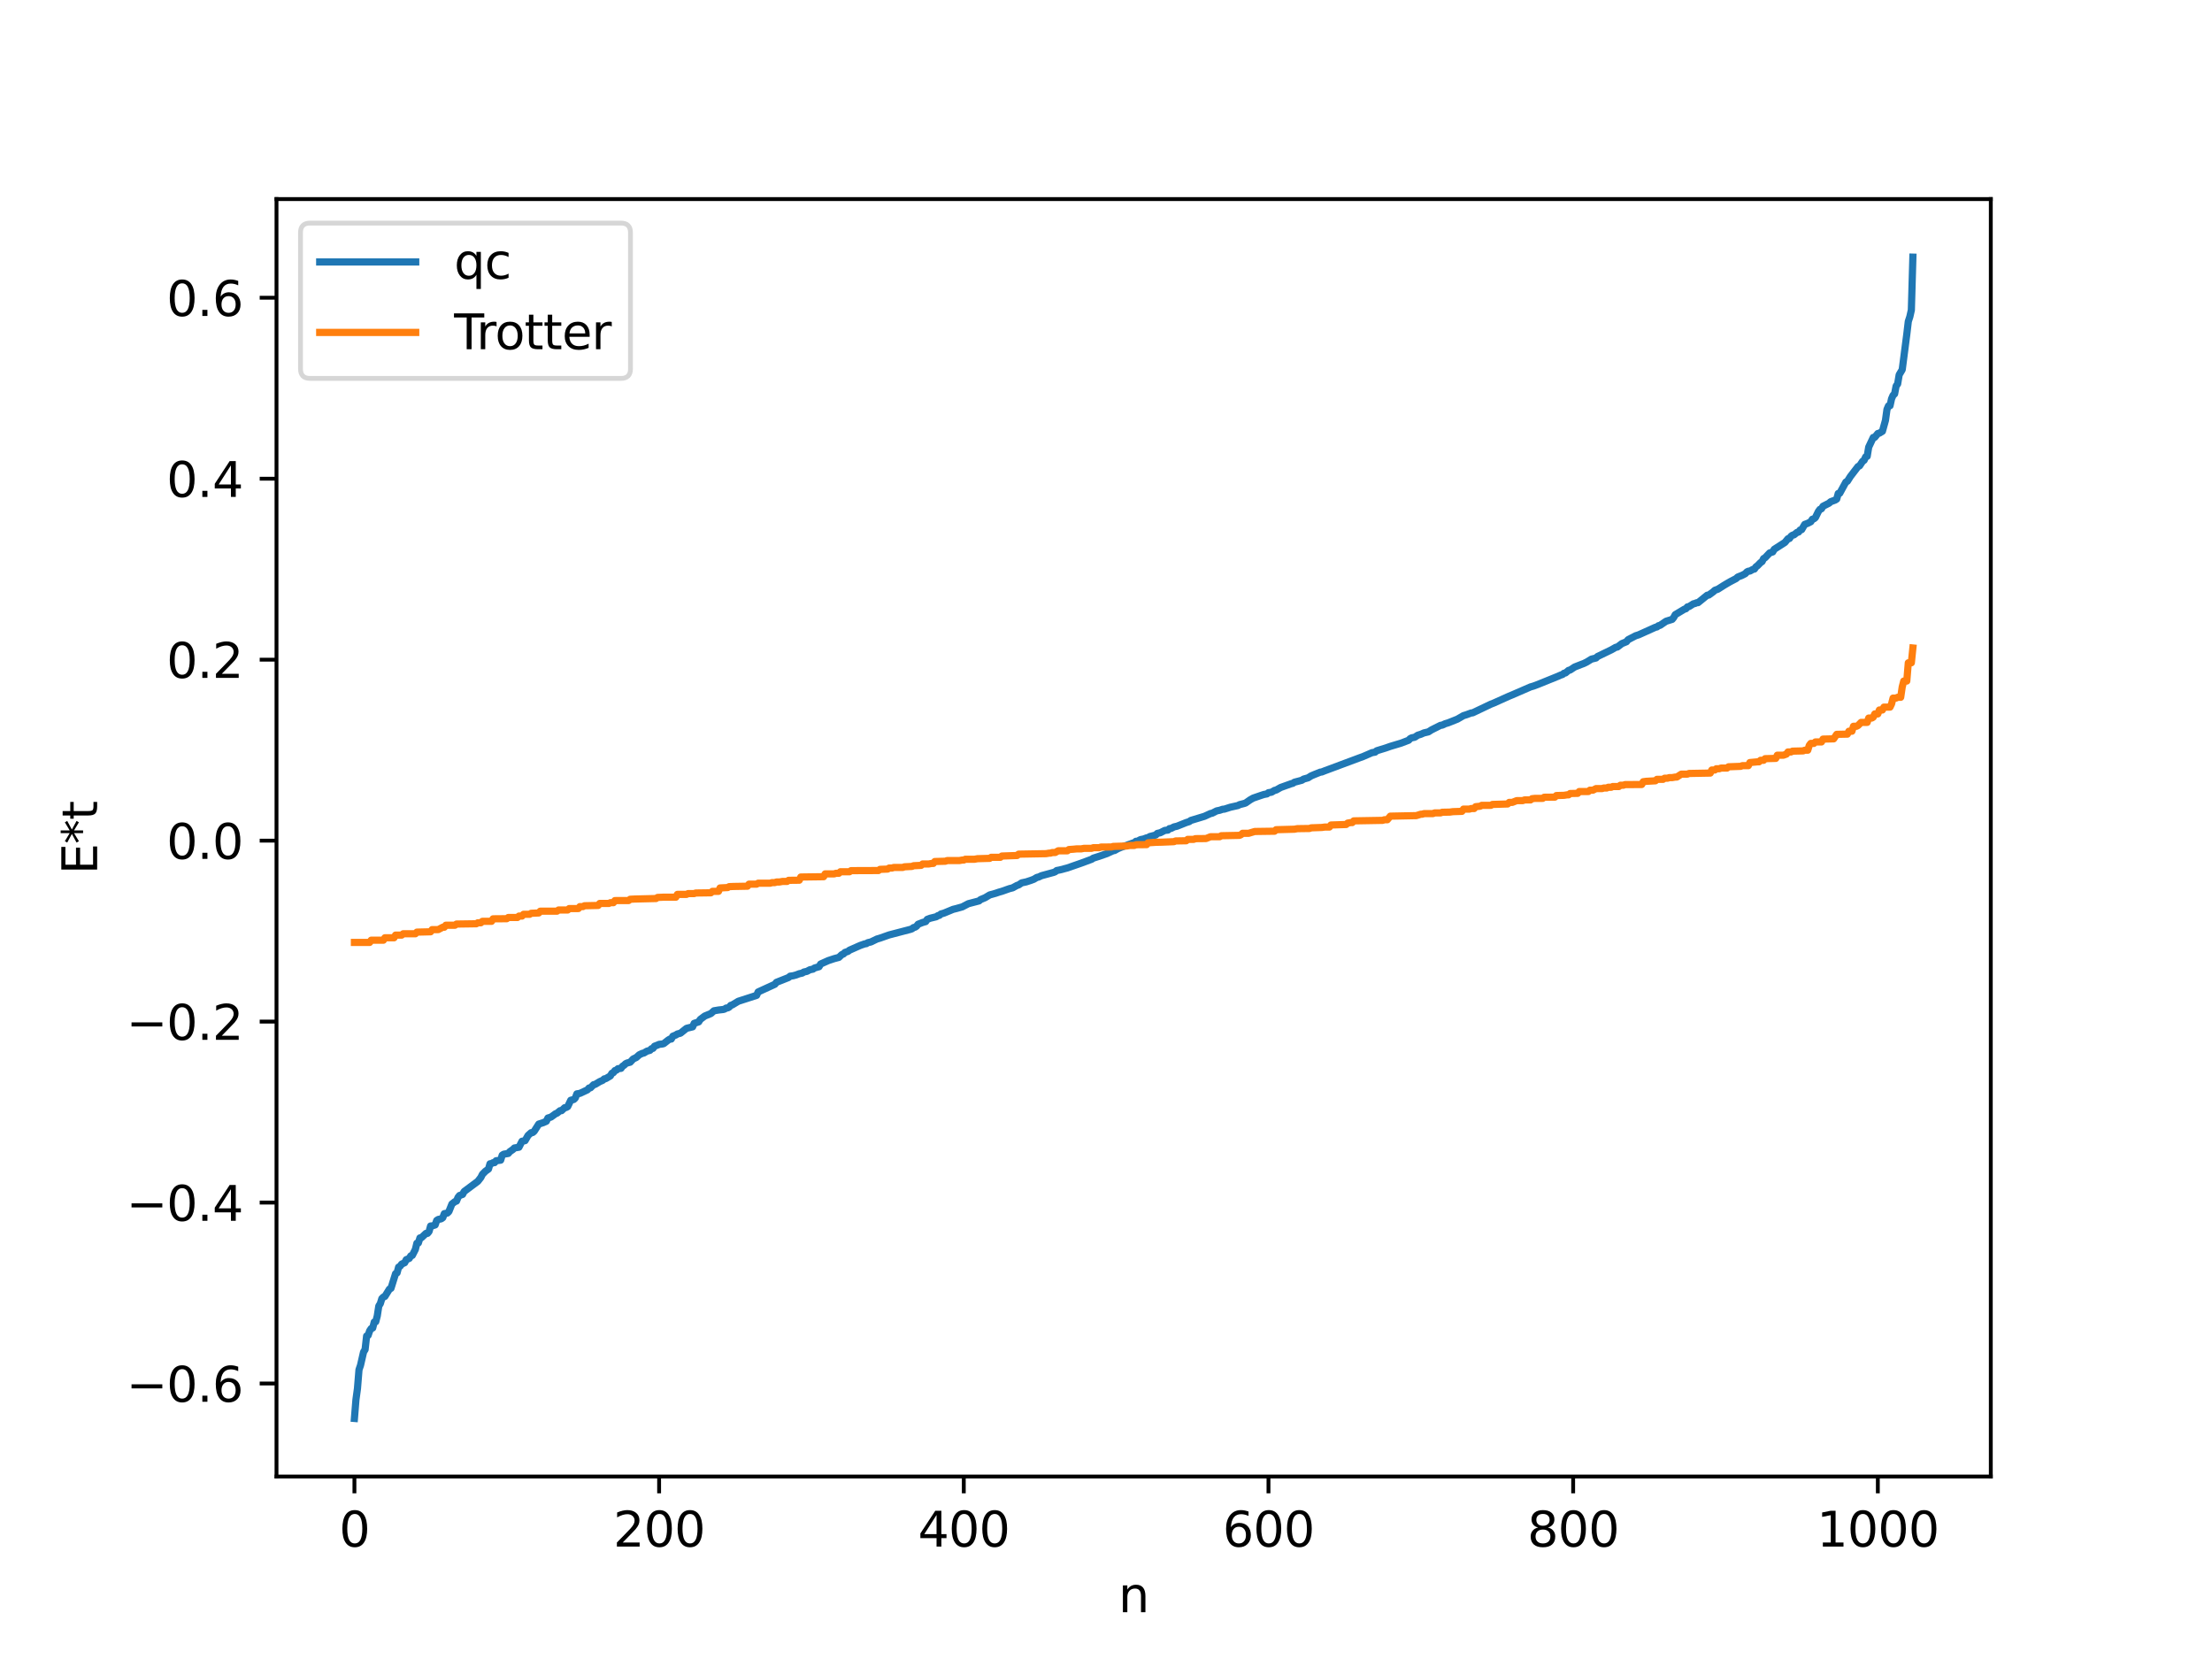 <?xml version="1.0" encoding="utf-8" standalone="no"?>
<!DOCTYPE svg PUBLIC "-//W3C//DTD SVG 1.1//EN"
  "http://www.w3.org/Graphics/SVG/1.1/DTD/svg11.dtd">
<svg xmlns:xlink="http://www.w3.org/1999/xlink" width="460.8pt" height="345.6pt" viewBox="0 0 460.8 345.6" xmlns="http://www.w3.org/2000/svg" version="1.1">
 <defs>
  <style type="text/css">*{stroke-linejoin: round; stroke-linecap: butt}</style>
 </defs>
 <g id="figure_1">
  <g id="patch_1">
   <path d="M 0 345.6 
L 460.8 345.6 
L 460.8 0 
L 0 0 
z
" style="fill: #ffffff"/>
  </g>
  <g id="axes_1">
   <g id="patch_2">
    <path d="M 57.6 307.584 
L 414.72 307.584 
L 414.72 41.472 
L 57.6 41.472 
z
" style="fill: #ffffff"/>
   </g>
   <g id="matplotlib.axis_1">
    <g id="xtick_1">
     <g id="line2d_1">
      <defs>
       <path id="mfdefc31e75" d="M 0 0 
L 0 3.5 
" style="stroke: #000000; stroke-width: 0.8"/>
      </defs>
      <g>
       <use xlink:href="#mfdefc31e75" x="73.833" y="307.584" style="stroke: #000000; stroke-width: 0.8"/>
      </g>
     </g>
     <g id="text_1">
      <!-- 0 -->
      <g transform="translate(70.651 322.182) scale(0.1 -0.1)">
       <defs>
        <path id="DejaVuSans-30" d="M 2034 4250 
Q 1547 4250 1301 3770 
Q 1056 3291 1056 2328 
Q 1056 1369 1301 889 
Q 1547 409 2034 409 
Q 2525 409 2770 889 
Q 3016 1369 3016 2328 
Q 3016 3291 2770 3770 
Q 2525 4250 2034 4250 
z
M 2034 4750 
Q 2819 4750 3233 4129 
Q 3647 3509 3647 2328 
Q 3647 1150 3233 529 
Q 2819 -91 2034 -91 
Q 1250 -91 836 529 
Q 422 1150 422 2328 
Q 422 3509 836 4129 
Q 1250 4750 2034 4750 
z
" transform="scale(0.016)"/>
       </defs>
       <use xlink:href="#DejaVuSans-30"/>
      </g>
     </g>
    </g>
    <g id="xtick_2">
     <g id="line2d_2">
      <g>
       <use xlink:href="#mfdefc31e75" x="137.304" y="307.584" style="stroke: #000000; stroke-width: 0.8"/>
      </g>
     </g>
     <g id="text_2">
      <!-- 200 -->
      <g transform="translate(127.76 322.182) scale(0.1 -0.1)">
       <defs>
        <path id="DejaVuSans-32" d="M 1228 531 
L 3431 531 
L 3431 0 
L 469 0 
L 469 531 
Q 828 903 1448 1529 
Q 2069 2156 2228 2338 
Q 2531 2678 2651 2914 
Q 2772 3150 2772 3378 
Q 2772 3750 2511 3984 
Q 2250 4219 1831 4219 
Q 1534 4219 1204 4116 
Q 875 4013 500 3803 
L 500 4441 
Q 881 4594 1212 4672 
Q 1544 4750 1819 4750 
Q 2544 4750 2975 4387 
Q 3406 4025 3406 3419 
Q 3406 3131 3298 2873 
Q 3191 2616 2906 2266 
Q 2828 2175 2409 1742 
Q 1991 1309 1228 531 
z
" transform="scale(0.016)"/>
       </defs>
       <use xlink:href="#DejaVuSans-32"/>
       <use xlink:href="#DejaVuSans-30" x="63.623"/>
       <use xlink:href="#DejaVuSans-30" x="127.246"/>
      </g>
     </g>
    </g>
    <g id="xtick_3">
     <g id="line2d_3">
      <g>
       <use xlink:href="#mfdefc31e75" x="200.775" y="307.584" style="stroke: #000000; stroke-width: 0.8"/>
      </g>
     </g>
     <g id="text_3">
      <!-- 400 -->
      <g transform="translate(191.231 322.182) scale(0.1 -0.1)">
       <defs>
        <path id="DejaVuSans-34" d="M 2419 4116 
L 825 1625 
L 2419 1625 
L 2419 4116 
z
M 2253 4666 
L 3047 4666 
L 3047 1625 
L 3713 1625 
L 3713 1100 
L 3047 1100 
L 3047 0 
L 2419 0 
L 2419 1100 
L 313 1100 
L 313 1709 
L 2253 4666 
z
" transform="scale(0.016)"/>
       </defs>
       <use xlink:href="#DejaVuSans-34"/>
       <use xlink:href="#DejaVuSans-30" x="63.623"/>
       <use xlink:href="#DejaVuSans-30" x="127.246"/>
      </g>
     </g>
    </g>
    <g id="xtick_4">
     <g id="line2d_4">
      <g>
       <use xlink:href="#mfdefc31e75" x="264.246" y="307.584" style="stroke: #000000; stroke-width: 0.8"/>
      </g>
     </g>
     <g id="text_4">
      <!-- 600 -->
      <g transform="translate(254.702 322.182) scale(0.1 -0.1)">
       <defs>
        <path id="DejaVuSans-36" d="M 2113 2584 
Q 1688 2584 1439 2293 
Q 1191 2003 1191 1497 
Q 1191 994 1439 701 
Q 1688 409 2113 409 
Q 2538 409 2786 701 
Q 3034 994 3034 1497 
Q 3034 2003 2786 2293 
Q 2538 2584 2113 2584 
z
M 3366 4563 
L 3366 3988 
Q 3128 4100 2886 4159 
Q 2644 4219 2406 4219 
Q 1781 4219 1451 3797 
Q 1122 3375 1075 2522 
Q 1259 2794 1537 2939 
Q 1816 3084 2150 3084 
Q 2853 3084 3261 2657 
Q 3669 2231 3669 1497 
Q 3669 778 3244 343 
Q 2819 -91 2113 -91 
Q 1303 -91 875 529 
Q 447 1150 447 2328 
Q 447 3434 972 4092 
Q 1497 4750 2381 4750 
Q 2619 4750 2861 4703 
Q 3103 4656 3366 4563 
z
" transform="scale(0.016)"/>
       </defs>
       <use xlink:href="#DejaVuSans-36"/>
       <use xlink:href="#DejaVuSans-30" x="63.623"/>
       <use xlink:href="#DejaVuSans-30" x="127.246"/>
      </g>
     </g>
    </g>
    <g id="xtick_5">
     <g id="line2d_5">
      <g>
       <use xlink:href="#mfdefc31e75" x="327.717" y="307.584" style="stroke: #000000; stroke-width: 0.8"/>
      </g>
     </g>
     <g id="text_5">
      <!-- 800 -->
      <g transform="translate(318.173 322.182) scale(0.1 -0.1)">
       <defs>
        <path id="DejaVuSans-38" d="M 2034 2216 
Q 1584 2216 1326 1975 
Q 1069 1734 1069 1313 
Q 1069 891 1326 650 
Q 1584 409 2034 409 
Q 2484 409 2743 651 
Q 3003 894 3003 1313 
Q 3003 1734 2745 1975 
Q 2488 2216 2034 2216 
z
M 1403 2484 
Q 997 2584 770 2862 
Q 544 3141 544 3541 
Q 544 4100 942 4425 
Q 1341 4750 2034 4750 
Q 2731 4750 3128 4425 
Q 3525 4100 3525 3541 
Q 3525 3141 3298 2862 
Q 3072 2584 2669 2484 
Q 3125 2378 3379 2068 
Q 3634 1759 3634 1313 
Q 3634 634 3220 271 
Q 2806 -91 2034 -91 
Q 1263 -91 848 271 
Q 434 634 434 1313 
Q 434 1759 690 2068 
Q 947 2378 1403 2484 
z
M 1172 3481 
Q 1172 3119 1398 2916 
Q 1625 2713 2034 2713 
Q 2441 2713 2670 2916 
Q 2900 3119 2900 3481 
Q 2900 3844 2670 4047 
Q 2441 4250 2034 4250 
Q 1625 4250 1398 4047 
Q 1172 3844 1172 3481 
z
" transform="scale(0.016)"/>
       </defs>
       <use xlink:href="#DejaVuSans-38"/>
       <use xlink:href="#DejaVuSans-30" x="63.623"/>
       <use xlink:href="#DejaVuSans-30" x="127.246"/>
      </g>
     </g>
    </g>
    <g id="xtick_6">
     <g id="line2d_6">
      <g>
       <use xlink:href="#mfdefc31e75" x="391.188" y="307.584" style="stroke: #000000; stroke-width: 0.8"/>
      </g>
     </g>
     <g id="text_6">
      <!-- 1000 -->
      <g transform="translate(378.463 322.182) scale(0.1 -0.1)">
       <defs>
        <path id="DejaVuSans-31" d="M 794 531 
L 1825 531 
L 1825 4091 
L 703 3866 
L 703 4441 
L 1819 4666 
L 2450 4666 
L 2450 531 
L 3481 531 
L 3481 0 
L 794 0 
L 794 531 
z
" transform="scale(0.016)"/>
       </defs>
       <use xlink:href="#DejaVuSans-31"/>
       <use xlink:href="#DejaVuSans-30" x="63.623"/>
       <use xlink:href="#DejaVuSans-30" x="127.246"/>
       <use xlink:href="#DejaVuSans-30" x="190.869"/>
      </g>
     </g>
    </g>
    <g id="text_7">
     <!-- n -->
     <g transform="translate(232.991 335.861) scale(0.1 -0.1)">
      <defs>
       <path id="DejaVuSans-6e" d="M 3513 2113 
L 3513 0 
L 2938 0 
L 2938 2094 
Q 2938 2591 2744 2837 
Q 2550 3084 2163 3084 
Q 1697 3084 1428 2787 
Q 1159 2491 1159 1978 
L 1159 0 
L 581 0 
L 581 3500 
L 1159 3500 
L 1159 2956 
Q 1366 3272 1645 3428 
Q 1925 3584 2291 3584 
Q 2894 3584 3203 3211 
Q 3513 2838 3513 2113 
z
" transform="scale(0.016)"/>
      </defs>
      <use xlink:href="#DejaVuSans-6e"/>
     </g>
    </g>
   </g>
   <g id="matplotlib.axis_2">
    <g id="ytick_1">
     <g id="line2d_7">
      <defs>
       <path id="m5512f841bb" d="M 0 0 
L -3.5 0 
" style="stroke: #000000; stroke-width: 0.8"/>
      </defs>
      <g>
       <use xlink:href="#m5512f841bb" x="57.6" y="288.213" style="stroke: #000000; stroke-width: 0.8"/>
      </g>
     </g>
     <g id="text_8">
      <!-- −0.6 -->
      <g transform="translate(26.317 292.013) scale(0.1 -0.1)">
       <defs>
        <path id="DejaVuSans-2212" d="M 678 2272 
L 4684 2272 
L 4684 1741 
L 678 1741 
L 678 2272 
z
" transform="scale(0.016)"/>
        <path id="DejaVuSans-2e" d="M 684 794 
L 1344 794 
L 1344 0 
L 684 0 
L 684 794 
z
" transform="scale(0.016)"/>
       </defs>
       <use xlink:href="#DejaVuSans-2212"/>
       <use xlink:href="#DejaVuSans-30" x="83.789"/>
       <use xlink:href="#DejaVuSans-2e" x="147.412"/>
       <use xlink:href="#DejaVuSans-36" x="179.199"/>
      </g>
     </g>
    </g>
    <g id="ytick_2">
     <g id="line2d_8">
      <g>
       <use xlink:href="#m5512f841bb" x="57.6" y="250.515" style="stroke: #000000; stroke-width: 0.8"/>
      </g>
     </g>
     <g id="text_9">
      <!-- −0.4 -->
      <g transform="translate(26.317 254.314) scale(0.1 -0.1)">
       <use xlink:href="#DejaVuSans-2212"/>
       <use xlink:href="#DejaVuSans-30" x="83.789"/>
       <use xlink:href="#DejaVuSans-2e" x="147.412"/>
       <use xlink:href="#DejaVuSans-34" x="179.199"/>
      </g>
     </g>
    </g>
    <g id="ytick_3">
     <g id="line2d_9">
      <g>
       <use xlink:href="#m5512f841bb" x="57.6" y="212.816" style="stroke: #000000; stroke-width: 0.8"/>
      </g>
     </g>
     <g id="text_10">
      <!-- −0.2 -->
      <g transform="translate(26.317 216.616) scale(0.1 -0.1)">
       <use xlink:href="#DejaVuSans-2212"/>
       <use xlink:href="#DejaVuSans-30" x="83.789"/>
       <use xlink:href="#DejaVuSans-2e" x="147.412"/>
       <use xlink:href="#DejaVuSans-32" x="179.199"/>
      </g>
     </g>
    </g>
    <g id="ytick_4">
     <g id="line2d_10">
      <g>
       <use xlink:href="#m5512f841bb" x="57.6" y="175.118" style="stroke: #000000; stroke-width: 0.8"/>
      </g>
     </g>
     <g id="text_11">
      <!-- 0.0 -->
      <g transform="translate(34.697 178.917) scale(0.1 -0.1)">
       <use xlink:href="#DejaVuSans-30"/>
       <use xlink:href="#DejaVuSans-2e" x="63.623"/>
       <use xlink:href="#DejaVuSans-30" x="95.41"/>
      </g>
     </g>
    </g>
    <g id="ytick_5">
     <g id="line2d_11">
      <g>
       <use xlink:href="#m5512f841bb" x="57.6" y="137.419" style="stroke: #000000; stroke-width: 0.8"/>
      </g>
     </g>
     <g id="text_12">
      <!-- 0.2 -->
      <g transform="translate(34.697 141.218) scale(0.1 -0.1)">
       <use xlink:href="#DejaVuSans-30"/>
       <use xlink:href="#DejaVuSans-2e" x="63.623"/>
       <use xlink:href="#DejaVuSans-32" x="95.41"/>
      </g>
     </g>
    </g>
    <g id="ytick_6">
     <g id="line2d_12">
      <g>
       <use xlink:href="#m5512f841bb" x="57.6" y="99.721" style="stroke: #000000; stroke-width: 0.8"/>
      </g>
     </g>
     <g id="text_13">
      <!-- 0.4 -->
      <g transform="translate(34.697 103.52) scale(0.1 -0.1)">
       <use xlink:href="#DejaVuSans-30"/>
       <use xlink:href="#DejaVuSans-2e" x="63.623"/>
       <use xlink:href="#DejaVuSans-34" x="95.41"/>
      </g>
     </g>
    </g>
    <g id="ytick_7">
     <g id="line2d_13">
      <g>
       <use xlink:href="#m5512f841bb" x="57.6" y="62.022" style="stroke: #000000; stroke-width: 0.8"/>
      </g>
     </g>
     <g id="text_14">
      <!-- 0.6 -->
      <g transform="translate(34.697 65.821) scale(0.1 -0.1)">
       <use xlink:href="#DejaVuSans-30"/>
       <use xlink:href="#DejaVuSans-2e" x="63.623"/>
       <use xlink:href="#DejaVuSans-36" x="95.41"/>
      </g>
     </g>
    </g>
    <g id="text_15">
     <!-- E*t -->
     <g transform="translate(20.238 182.148) rotate(-90) scale(0.1 -0.1)">
      <defs>
       <path id="DejaVuSans-45" d="M 628 4666 
L 3578 4666 
L 3578 4134 
L 1259 4134 
L 1259 2753 
L 3481 2753 
L 3481 2222 
L 1259 2222 
L 1259 531 
L 3634 531 
L 3634 0 
L 628 0 
L 628 4666 
z
" transform="scale(0.016)"/>
       <path id="DejaVuSans-2a" d="M 3009 3897 
L 1888 3291 
L 3009 2681 
L 2828 2375 
L 1778 3009 
L 1778 1831 
L 1422 1831 
L 1422 3009 
L 372 2375 
L 191 2681 
L 1313 3291 
L 191 3897 
L 372 4206 
L 1422 3572 
L 1422 4750 
L 1778 4750 
L 1778 3572 
L 2828 4206 
L 3009 3897 
z
" transform="scale(0.016)"/>
       <path id="DejaVuSans-74" d="M 1172 4494 
L 1172 3500 
L 2356 3500 
L 2356 3053 
L 1172 3053 
L 1172 1153 
Q 1172 725 1289 603 
Q 1406 481 1766 481 
L 2356 481 
L 2356 0 
L 1766 0 
Q 1100 0 847 248 
Q 594 497 594 1153 
L 594 3053 
L 172 3053 
L 172 3500 
L 594 3500 
L 594 4494 
L 1172 4494 
z
" transform="scale(0.016)"/>
      </defs>
      <use xlink:href="#DejaVuSans-45"/>
      <use xlink:href="#DejaVuSans-2a" x="63.184"/>
      <use xlink:href="#DejaVuSans-74" x="113.184"/>
     </g>
    </g>
   </g>
   <g id="line2d_14">
    <path d="M 73.833 295.488 
L 74.15 291.576 
L 74.467 289.254 
L 74.785 285.341 
L 75.102 284.412 
L 75.737 281.643 
L 76.054 281.145 
L 76.372 278.303 
L 76.689 278.178 
L 77.006 277.233 
L 77.324 276.761 
L 77.641 276.646 
L 77.958 275.409 
L 78.276 275.338 
L 78.593 274.12 
L 78.91 272.068 
L 79.228 271.564 
L 79.545 270.526 
L 79.862 270.203 
L 80.18 270.069 
L 81.132 268.537 
L 81.449 268.381 
L 82.401 265.329 
L 82.719 265.157 
L 83.036 263.961 
L 83.353 263.781 
L 83.671 263.337 
L 84.305 263.047 
L 84.623 262.418 
L 85.258 262.147 
L 85.575 261.616 
L 85.892 261.521 
L 86.527 260.276 
L 86.844 258.979 
L 87.162 258.922 
L 87.479 257.878 
L 87.796 257.83 
L 88.748 256.935 
L 89.066 256.928 
L 89.383 256.55 
L 89.7 255.398 
L 90.018 255.382 
L 90.653 255.174 
L 90.97 254.248 
L 91.287 254.04 
L 91.922 253.898 
L 92.239 253.664 
L 92.557 252.829 
L 93.191 252.703 
L 93.509 252.394 
L 94.143 250.815 
L 94.778 250.316 
L 95.096 250.21 
L 95.413 249.439 
L 95.73 249.045 
L 96.365 248.821 
L 96.682 248.22 
L 97.952 247.273 
L 99.539 246.091 
L 100.173 245.282 
L 100.491 244.637 
L 101.125 243.989 
L 101.76 243.535 
L 102.077 242.438 
L 102.395 242.395 
L 102.712 242.208 
L 103.029 242.197 
L 103.347 241.806 
L 104.299 241.684 
L 104.616 240.655 
L 104.934 240.44 
L 105.886 240.283 
L 106.203 239.905 
L 106.838 239.47 
L 107.155 239.149 
L 108.107 238.989 
L 108.742 237.747 
L 109.377 237.624 
L 110.011 236.527 
L 110.646 235.962 
L 110.963 235.928 
L 111.281 235.663 
L 112.233 234.167 
L 113.185 233.861 
L 113.82 233.574 
L 114.137 232.903 
L 114.772 232.711 
L 115.724 232.018 
L 116.041 231.895 
L 116.676 231.377 
L 116.993 231.363 
L 117.628 230.754 
L 117.945 230.715 
L 118.262 230.524 
L 118.897 229.203 
L 119.532 229.038 
L 119.849 228.728 
L 120.167 227.871 
L 120.801 227.772 
L 122.388 227.028 
L 122.705 226.654 
L 123.023 226.601 
L 123.658 225.961 
L 123.975 225.899 
L 124.927 225.324 
L 125.562 225.047 
L 125.879 224.751 
L 126.196 224.698 
L 127.148 224.133 
L 127.466 223.585 
L 127.783 223.448 
L 128.1 223.017 
L 128.418 222.925 
L 128.735 222.629 
L 129.37 222.556 
L 129.687 222.105 
L 130.005 221.917 
L 130.322 221.596 
L 130.639 221.441 
L 131.274 221.278 
L 131.909 220.595 
L 132.543 220.302 
L 133.178 219.727 
L 133.813 219.428 
L 134.13 219.366 
L 134.765 218.981 
L 135.4 218.803 
L 135.717 218.465 
L 136.034 218.392 
L 136.352 217.943 
L 136.986 217.705 
L 137.304 217.56 
L 137.939 217.487 
L 138.256 217.415 
L 139.208 216.668 
L 139.525 216.474 
L 139.843 216.453 
L 140.16 215.864 
L 140.795 215.608 
L 141.112 215.397 
L 141.747 215.237 
L 142.381 214.726 
L 143.016 214.221 
L 144.286 213.913 
L 144.603 213.185 
L 145.555 212.873 
L 145.872 212.366 
L 146.824 211.654 
L 148.094 211.137 
L 148.729 210.567 
L 149.681 210.405 
L 150.633 210.298 
L 150.95 210.213 
L 151.267 209.997 
L 151.585 209.971 
L 151.902 209.802 
L 152.22 209.437 
L 152.537 209.345 
L 153.806 208.582 
L 157.615 207.352 
L 157.932 206.642 
L 161.423 205.044 
L 161.74 204.642 
L 164.279 203.635 
L 164.596 203.356 
L 165.231 203.267 
L 165.866 203.093 
L 166.5 202.847 
L 167.135 202.711 
L 167.453 202.489 
L 168.087 202.353 
L 168.722 202.014 
L 169.357 201.89 
L 169.674 201.654 
L 170.626 201.384 
L 170.943 200.829 
L 172.53 200.116 
L 173.8 199.694 
L 174.752 199.444 
L 175.386 198.842 
L 175.704 198.734 
L 176.021 198.407 
L 176.656 198.193 
L 176.973 197.936 
L 177.608 197.658 
L 179.195 196.955 
L 180.147 196.622 
L 180.464 196.583 
L 180.781 196.376 
L 181.416 196.23 
L 182.686 195.616 
L 183.32 195.432 
L 185.224 194.761 
L 189.667 193.601 
L 189.985 193.488 
L 190.302 193.229 
L 190.62 193.158 
L 190.937 192.946 
L 191.254 192.538 
L 192.206 192.165 
L 192.841 191.985 
L 193.158 191.522 
L 193.793 191.283 
L 195.062 190.971 
L 195.38 190.742 
L 195.697 190.684 
L 196.015 190.4 
L 196.649 190.217 
L 198.553 189.429 
L 199.188 189.275 
L 200.458 188.918 
L 201.727 188.257 
L 203.948 187.676 
L 204.266 187.403 
L 205.218 187.007 
L 206.17 186.433 
L 207.439 186.077 
L 208.074 185.858 
L 208.709 185.678 
L 210.296 185.118 
L 210.93 184.959 
L 211.882 184.44 
L 212.2 184.347 
L 212.834 183.916 
L 213.786 183.713 
L 214.739 183.401 
L 215.373 183.162 
L 216.008 182.778 
L 216.325 182.718 
L 216.96 182.423 
L 219.499 181.732 
L 219.816 181.605 
L 220.134 181.348 
L 220.768 181.224 
L 222.355 180.809 
L 225.211 179.815 
L 227.433 178.993 
L 227.75 178.769 
L 228.385 178.567 
L 229.02 178.367 
L 230.606 177.809 
L 231.876 177.227 
L 232.193 177.177 
L 232.828 176.812 
L 233.462 176.54 
L 236.001 175.622 
L 236.319 175.543 
L 236.636 175.253 
L 236.953 175.241 
L 237.588 174.904 
L 238.223 174.779 
L 238.858 174.54 
L 239.175 174.507 
L 239.492 174.276 
L 240.762 173.948 
L 241.079 173.619 
L 241.714 173.47 
L 242.666 172.986 
L 243.3 172.923 
L 243.618 172.611 
L 243.935 172.588 
L 244.57 172.26 
L 245.205 172.114 
L 247.109 171.352 
L 247.743 171.155 
L 248.061 170.915 
L 250.917 170.049 
L 252.186 169.468 
L 252.504 169.411 
L 253.456 168.923 
L 254.091 168.793 
L 254.725 168.577 
L 255.043 168.56 
L 256.312 168.157 
L 257.899 167.804 
L 258.216 167.626 
L 259.168 167.383 
L 259.486 167.276 
L 260.438 166.612 
L 261.072 166.256 
L 262.659 165.709 
L 263.294 165.503 
L 263.929 165.383 
L 264.246 165.132 
L 264.881 165.03 
L 265.515 164.647 
L 265.833 164.589 
L 266.785 164.046 
L 269.006 163.251 
L 269.324 163.182 
L 269.641 162.951 
L 270.593 162.703 
L 271.228 162.531 
L 271.545 162.304 
L 272.497 162.037 
L 273.132 161.634 
L 273.767 161.363 
L 275.036 160.854 
L 275.353 160.817 
L 275.988 160.563 
L 283.287 157.842 
L 283.922 157.615 
L 285.826 156.79 
L 286.461 156.685 
L 286.778 156.402 
L 288.682 155.815 
L 289.634 155.48 
L 291.856 154.814 
L 293.443 154.208 
L 293.76 153.867 
L 294.077 153.706 
L 294.712 153.58 
L 295.347 153.158 
L 295.981 152.964 
L 296.616 152.683 
L 297.568 152.458 
L 298.203 152.05 
L 300.107 151.094 
L 300.424 151.063 
L 301.059 150.764 
L 301.694 150.575 
L 303.598 149.815 
L 304.867 149.081 
L 305.502 148.887 
L 306.454 148.527 
L 306.772 148.502 
L 310.58 146.69 
L 311.215 146.441 
L 314.388 145.015 
L 315.023 144.755 
L 318.831 143.101 
L 319.466 142.917 
L 320.735 142.432 
L 324.543 140.888 
L 325.178 140.609 
L 325.496 140.516 
L 325.813 140.247 
L 326.13 140.182 
L 326.765 139.65 
L 327.082 139.576 
L 328.034 138.95 
L 329.304 138.45 
L 329.939 138.213 
L 330.573 137.897 
L 331.525 137.31 
L 332.477 137.073 
L 332.795 136.762 
L 335.651 135.383 
L 336.603 134.838 
L 336.92 134.793 
L 337.872 134.071 
L 338.824 133.684 
L 339.142 133.272 
L 340.729 132.444 
L 341.363 132.244 
L 344.854 130.672 
L 345.172 130.602 
L 345.489 130.349 
L 345.806 130.276 
L 347.076 129.418 
L 348.345 129.023 
L 348.662 128.636 
L 348.98 128.05 
L 350.884 126.907 
L 351.201 126.815 
L 351.519 126.429 
L 351.836 126.374 
L 352.788 125.77 
L 353.105 125.723 
L 353.423 125.562 
L 353.74 125.541 
L 355.644 123.997 
L 355.962 123.962 
L 356.914 123.273 
L 357.231 122.966 
L 357.866 122.74 
L 359.135 121.932 
L 359.77 121.554 
L 360.405 121.185 
L 361.674 120.523 
L 361.991 120.214 
L 362.943 119.832 
L 363.578 119.506 
L 363.896 119.152 
L 364.213 118.994 
L 364.53 118.968 
L 365.165 118.61 
L 365.482 118.546 
L 365.8 118.075 
L 366.117 117.853 
L 366.752 117.202 
L 367.069 116.993 
L 367.386 116.362 
L 367.704 116.186 
L 368.656 115.179 
L 369.291 114.975 
L 369.608 114.427 
L 371.829 113 
L 372.464 112.231 
L 372.781 112.181 
L 373.099 111.722 
L 373.416 111.484 
L 373.734 111.412 
L 374.368 110.9 
L 374.686 110.832 
L 375.003 110.407 
L 375.32 110.329 
L 375.955 109.244 
L 376.59 109.01 
L 377.224 108.683 
L 377.542 108.166 
L 377.859 108.087 
L 378.177 107.827 
L 378.811 106.536 
L 379.129 106.11 
L 379.446 105.988 
L 379.763 105.464 
L 381.033 104.817 
L 381.35 104.52 
L 382.302 104.171 
L 382.62 103.964 
L 382.937 102.803 
L 383.254 102.752 
L 384.524 100.424 
L 384.841 100.257 
L 385.476 99.251 
L 387.062 97.185 
L 387.38 97.048 
L 388.015 96.092 
L 388.332 95.882 
L 388.649 95.173 
L 388.967 95.061 
L 389.284 93.143 
L 390.236 91.128 
L 390.553 91.095 
L 391.188 90.304 
L 391.505 90.234 
L 392.14 89.848 
L 392.775 87.571 
L 393.092 85.283 
L 393.41 84.548 
L 393.727 84.519 
L 394.044 83.076 
L 394.362 82.346 
L 394.679 82.063 
L 394.996 80.414 
L 395.314 79.979 
L 395.631 78.079 
L 396.266 77.009 
L 397.218 69.644 
L 397.535 66.957 
L 397.853 65.987 
L 398.17 64.589 
L 398.487 53.568 
L 398.487 53.568 
" clip-path="url(#pa0fcbe058d)" style="fill: none; stroke: #1f77b4; stroke-width: 1.5; stroke-linecap: square"/>
   </g>
   <g id="line2d_15">
    <path d="M 73.833 196.323 
L 77.006 196.323 
L 77.324 195.862 
L 79.862 195.862 
L 80.18 195.359 
L 82.084 195.359 
L 82.401 194.802 
L 83.671 194.802 
L 83.988 194.523 
L 86.527 194.523 
L 86.844 194.178 
L 89.7 194.109 
L 90.018 193.656 
L 91.287 193.656 
L 92.239 193.158 
L 92.557 193.158 
L 92.874 192.743 
L 94.778 192.743 
L 95.096 192.496 
L 99.221 192.438 
L 99.539 192.232 
L 100.173 192.232 
L 100.491 191.931 
L 102.395 191.931 
L 102.712 191.408 
L 105.568 191.383 
L 105.886 191.133 
L 107.79 191.133 
L 108.107 190.837 
L 108.742 190.837 
L 109.059 190.467 
L 110.329 190.467 
L 110.646 190.256 
L 112.233 190.186 
L 112.55 189.816 
L 116.041 189.811 
L 116.358 189.567 
L 118.262 189.567 
L 118.58 189.268 
L 120.484 189.268 
L 120.801 188.864 
L 121.436 188.864 
L 121.753 188.683 
L 124.61 188.62 
L 124.927 188.207 
L 126.831 188.207 
L 127.148 188.046 
L 127.783 188.046 
L 128.1 187.608 
L 130.957 187.598 
L 131.274 187.332 
L 132.226 187.285 
L 136.669 187.177 
L 136.986 186.953 
L 138.256 186.899 
L 140.795 186.899 
L 141.112 186.317 
L 143.016 186.317 
L 143.334 186.156 
L 144.603 186.156 
L 144.92 186.029 
L 148.094 185.985 
L 148.411 185.682 
L 149.681 185.682 
L 149.998 184.979 
L 151.585 184.894 
L 151.902 184.702 
L 152.854 184.665 
L 155.71 184.612 
L 156.028 184.186 
L 157.615 184.185 
L 157.932 183.986 
L 160.471 183.986 
L 160.788 183.866 
L 161.423 183.866 
L 161.74 183.736 
L 162.375 183.736 
L 163.01 183.619 
L 163.962 183.619 
L 164.279 183.387 
L 166.183 183.366 
L 166.5 183.366 
L 166.818 182.699 
L 171.578 182.635 
L 171.896 182.046 
L 173.8 182.046 
L 174.117 181.919 
L 174.752 181.919 
L 175.069 181.602 
L 176.973 181.602 
L 177.291 181.37 
L 183.003 181.347 
L 183.32 181.104 
L 184.907 181.045 
L 185.224 180.828 
L 185.859 180.828 
L 186.177 180.705 
L 188.081 180.705 
L 188.398 180.573 
L 189.985 180.493 
L 190.302 180.346 
L 191.889 180.272 
L 192.206 179.979 
L 193.476 179.979 
L 194.11 179.867 
L 194.428 179.867 
L 194.745 179.469 
L 196.967 179.41 
L 197.284 179.274 
L 199.823 179.274 
L 200.458 179.162 
L 200.775 179.162 
L 201.092 178.999 
L 202.996 178.999 
L 203.631 178.882 
L 206.17 178.81 
L 206.487 178.592 
L 208.391 178.592 
L 208.709 178.327 
L 211.882 178.217 
L 212.2 177.935 
L 217.912 177.834 
L 218.547 177.726 
L 218.864 177.726 
L 219.181 177.595 
L 219.816 177.595 
L 220.451 177.236 
L 222.355 177.236 
L 222.672 176.974 
L 223.624 176.905 
L 224.259 176.84 
L 225.211 176.84 
L 225.846 176.722 
L 227.433 176.722 
L 227.75 176.586 
L 229.02 176.586 
L 229.337 176.457 
L 231.558 176.446 
L 231.876 176.326 
L 234.732 176.235 
L 235.367 176.123 
L 236.319 176.123 
L 236.636 175.974 
L 238.54 175.954 
L 238.858 175.954 
L 239.175 175.57 
L 240.762 175.468 
L 242.031 175.439 
L 244.57 175.335 
L 244.887 175.183 
L 247.109 175.146 
L 247.426 174.854 
L 248.696 174.854 
L 249.013 174.709 
L 251.234 174.685 
L 252.186 174.305 
L 254.091 174.301 
L 254.408 174.097 
L 258.216 174.02 
L 258.534 173.87 
L 258.851 173.591 
L 260.12 173.591 
L 261.39 173.213 
L 265.515 173.156 
L 265.833 172.842 
L 269.641 172.74 
L 270.276 172.624 
L 272.815 172.589 
L 273.132 172.453 
L 275.353 172.377 
L 275.988 172.29 
L 276.94 172.29 
L 277.258 171.864 
L 280.431 171.756 
L 280.748 171.466 
L 281.383 171.359 
L 281.7 171.359 
L 282.018 171.001 
L 288.048 170.895 
L 288.365 170.769 
L 289 170.769 
L 289.634 170.019 
L 295.029 169.911 
L 295.981 169.615 
L 296.299 169.615 
L 296.616 169.494 
L 298.52 169.494 
L 298.838 169.343 
L 300.107 169.343 
L 300.424 169.207 
L 302.011 169.177 
L 302.646 169.084 
L 304.55 169.021 
L 304.867 168.553 
L 306.137 168.553 
L 306.454 168.434 
L 307.089 168.434 
L 307.406 168.047 
L 308.358 167.951 
L 308.676 167.765 
L 310.58 167.765 
L 310.897 167.58 
L 314.071 167.481 
L 314.388 167.155 
L 315.023 167.155 
L 315.975 166.783 
L 317.244 166.783 
L 317.562 166.64 
L 318.831 166.64 
L 319.148 166.384 
L 319.783 166.315 
L 321.37 166.315 
L 321.687 166.08 
L 323.909 166.056 
L 324.226 165.726 
L 325.813 165.681 
L 326.448 165.58 
L 326.765 165.58 
L 327.082 165.304 
L 328.669 165.267 
L 328.986 164.89 
L 330.891 164.89 
L 331.208 164.608 
L 331.843 164.608 
L 332.477 164.28 
L 333.747 164.28 
L 334.064 164.16 
L 334.699 164.16 
L 335.016 164.002 
L 335.651 164.002 
L 335.968 163.847 
L 337.238 163.847 
L 337.555 163.58 
L 338.19 163.58 
L 338.507 163.447 
L 341.998 163.426 
L 342.315 162.845 
L 342.95 162.762 
L 344.854 162.656 
L 345.172 162.353 
L 346.441 162.353 
L 346.758 162.121 
L 347.393 162.121 
L 347.71 161.991 
L 348.345 161.991 
L 348.98 161.879 
L 349.297 161.879 
L 350.249 161.27 
L 351.519 161.268 
L 351.836 161.126 
L 356.279 161.046 
L 356.596 160.406 
L 357.231 160.406 
L 357.548 160.145 
L 358.183 160.145 
L 358.5 160.004 
L 359.77 160.004 
L 360.087 159.736 
L 362.626 159.642 
L 362.943 159.5 
L 364.213 159.5 
L 364.53 158.852 
L 366.117 158.704 
L 366.434 158.704 
L 366.752 158.383 
L 367.386 158.383 
L 367.704 158.046 
L 369.925 157.986 
L 370.243 157.324 
L 371.512 157.324 
L 372.147 157.093 
L 372.464 156.648 
L 373.099 156.648 
L 373.416 156.479 
L 375.638 156.424 
L 375.955 156.281 
L 376.59 156.281 
L 376.907 155.27 
L 377.224 154.866 
L 377.859 154.866 
L 378.177 154.563 
L 379.446 154.563 
L 379.763 153.967 
L 381.985 153.915 
L 382.62 152.978 
L 384.841 152.933 
L 385.158 152.328 
L 385.793 152.328 
L 386.11 151.296 
L 386.745 151.296 
L 387.062 151.135 
L 387.697 150.487 
L 388.967 150.487 
L 389.284 149.585 
L 389.919 149.585 
L 390.236 149.39 
L 390.553 148.721 
L 391.188 148.721 
L 391.505 147.904 
L 392.14 147.904 
L 392.458 147.304 
L 393.727 147.304 
L 394.044 146.64 
L 394.362 145.425 
L 394.996 145.425 
L 395.314 145.259 
L 395.948 145.259 
L 396.266 143.11 
L 396.583 141.877 
L 397.218 141.877 
L 397.535 138.073 
L 398.17 138.073 
L 398.487 134.987 
L 398.487 134.987 
" clip-path="url(#pa0fcbe058d)" style="fill: none; stroke: #ff7f0e; stroke-width: 1.5; stroke-linecap: square"/>
   </g>
   <g id="patch_3">
    <path d="M 57.6 307.584 
L 57.6 41.472 
" style="fill: none; stroke: #000000; stroke-width: 0.8; stroke-linejoin: miter; stroke-linecap: square"/>
   </g>
   <g id="patch_4">
    <path d="M 414.72 307.584 
L 414.72 41.472 
" style="fill: none; stroke: #000000; stroke-width: 0.8; stroke-linejoin: miter; stroke-linecap: square"/>
   </g>
   <g id="patch_5">
    <path d="M 57.6 307.584 
L 414.72 307.584 
" style="fill: none; stroke: #000000; stroke-width: 0.8; stroke-linejoin: miter; stroke-linecap: square"/>
   </g>
   <g id="patch_6">
    <path d="M 57.6 41.472 
L 414.72 41.472 
" style="fill: none; stroke: #000000; stroke-width: 0.8; stroke-linejoin: miter; stroke-linecap: square"/>
   </g>
   <g id="legend_1">
    <g id="patch_7">
     <path d="M 64.6 78.828 
L 129.342 78.828 
Q 131.342 78.828 131.342 76.828 
L 131.342 48.472 
Q 131.342 46.472 129.342 46.472 
L 64.6 46.472 
Q 62.6 46.472 62.6 48.472 
L 62.6 76.828 
Q 62.6 78.828 64.6 78.828 
z
" style="fill: #ffffff; opacity: 0.8; stroke: #cccccc; stroke-linejoin: miter"/>
    </g>
    <g id="line2d_16">
     <path d="M 66.6 54.57 
L 76.6 54.57 
L 86.6 54.57 
" style="fill: none; stroke: #1f77b4; stroke-width: 1.5; stroke-linecap: square"/>
    </g>
    <g id="text_16">
     <!-- qc -->
     <g transform="translate(94.6 58.07) scale(0.1 -0.1)">
      <defs>
       <path id="DejaVuSans-71" d="M 947 1747 
Q 947 1113 1208 752 
Q 1469 391 1925 391 
Q 2381 391 2643 752 
Q 2906 1113 2906 1747 
Q 2906 2381 2643 2742 
Q 2381 3103 1925 3103 
Q 1469 3103 1208 2742 
Q 947 2381 947 1747 
z
M 2906 525 
Q 2725 213 2448 61 
Q 2172 -91 1784 -91 
Q 1150 -91 751 415 
Q 353 922 353 1747 
Q 353 2572 751 3078 
Q 1150 3584 1784 3584 
Q 2172 3584 2448 3432 
Q 2725 3281 2906 2969 
L 2906 3500 
L 3481 3500 
L 3481 -1331 
L 2906 -1331 
L 2906 525 
z
" transform="scale(0.016)"/>
       <path id="DejaVuSans-63" d="M 3122 3366 
L 3122 2828 
Q 2878 2963 2633 3030 
Q 2388 3097 2138 3097 
Q 1578 3097 1268 2742 
Q 959 2388 959 1747 
Q 959 1106 1268 751 
Q 1578 397 2138 397 
Q 2388 397 2633 464 
Q 2878 531 3122 666 
L 3122 134 
Q 2881 22 2623 -34 
Q 2366 -91 2075 -91 
Q 1284 -91 818 406 
Q 353 903 353 1747 
Q 353 2603 823 3093 
Q 1294 3584 2113 3584 
Q 2378 3584 2631 3529 
Q 2884 3475 3122 3366 
z
" transform="scale(0.016)"/>
      </defs>
      <use xlink:href="#DejaVuSans-71"/>
      <use xlink:href="#DejaVuSans-63" x="63.477"/>
     </g>
    </g>
    <g id="line2d_17">
     <path d="M 66.6 69.249 
L 76.6 69.249 
L 86.6 69.249 
" style="fill: none; stroke: #ff7f0e; stroke-width: 1.5; stroke-linecap: square"/>
    </g>
    <g id="text_17">
     <!-- Trotter -->
     <g transform="translate(94.6 72.749) scale(0.1 -0.1)">
      <defs>
       <path id="DejaVuSans-54" d="M -19 4666 
L 3928 4666 
L 3928 4134 
L 2272 4134 
L 2272 0 
L 1638 0 
L 1638 4134 
L -19 4134 
L -19 4666 
z
" transform="scale(0.016)"/>
       <path id="DejaVuSans-72" d="M 2631 2963 
Q 2534 3019 2420 3045 
Q 2306 3072 2169 3072 
Q 1681 3072 1420 2755 
Q 1159 2438 1159 1844 
L 1159 0 
L 581 0 
L 581 3500 
L 1159 3500 
L 1159 2956 
Q 1341 3275 1631 3429 
Q 1922 3584 2338 3584 
Q 2397 3584 2469 3576 
Q 2541 3569 2628 3553 
L 2631 2963 
z
" transform="scale(0.016)"/>
       <path id="DejaVuSans-6f" d="M 1959 3097 
Q 1497 3097 1228 2736 
Q 959 2375 959 1747 
Q 959 1119 1226 758 
Q 1494 397 1959 397 
Q 2419 397 2687 759 
Q 2956 1122 2956 1747 
Q 2956 2369 2687 2733 
Q 2419 3097 1959 3097 
z
M 1959 3584 
Q 2709 3584 3137 3096 
Q 3566 2609 3566 1747 
Q 3566 888 3137 398 
Q 2709 -91 1959 -91 
Q 1206 -91 779 398 
Q 353 888 353 1747 
Q 353 2609 779 3096 
Q 1206 3584 1959 3584 
z
" transform="scale(0.016)"/>
       <path id="DejaVuSans-65" d="M 3597 1894 
L 3597 1613 
L 953 1613 
Q 991 1019 1311 708 
Q 1631 397 2203 397 
Q 2534 397 2845 478 
Q 3156 559 3463 722 
L 3463 178 
Q 3153 47 2828 -22 
Q 2503 -91 2169 -91 
Q 1331 -91 842 396 
Q 353 884 353 1716 
Q 353 2575 817 3079 
Q 1281 3584 2069 3584 
Q 2775 3584 3186 3129 
Q 3597 2675 3597 1894 
z
M 3022 2063 
Q 3016 2534 2758 2815 
Q 2500 3097 2075 3097 
Q 1594 3097 1305 2825 
Q 1016 2553 972 2059 
L 3022 2063 
z
" transform="scale(0.016)"/>
      </defs>
      <use xlink:href="#DejaVuSans-54"/>
      <use xlink:href="#DejaVuSans-72" x="46.334"/>
      <use xlink:href="#DejaVuSans-6f" x="85.197"/>
      <use xlink:href="#DejaVuSans-74" x="146.379"/>
      <use xlink:href="#DejaVuSans-74" x="185.588"/>
      <use xlink:href="#DejaVuSans-65" x="224.797"/>
      <use xlink:href="#DejaVuSans-72" x="286.32"/>
     </g>
    </g>
   </g>
  </g>
 </g>
 <defs>
  <clipPath id="pa0fcbe058d">
   <rect x="57.6" y="41.472" width="357.12" height="266.112"/>
  </clipPath>
 </defs>
</svg>
